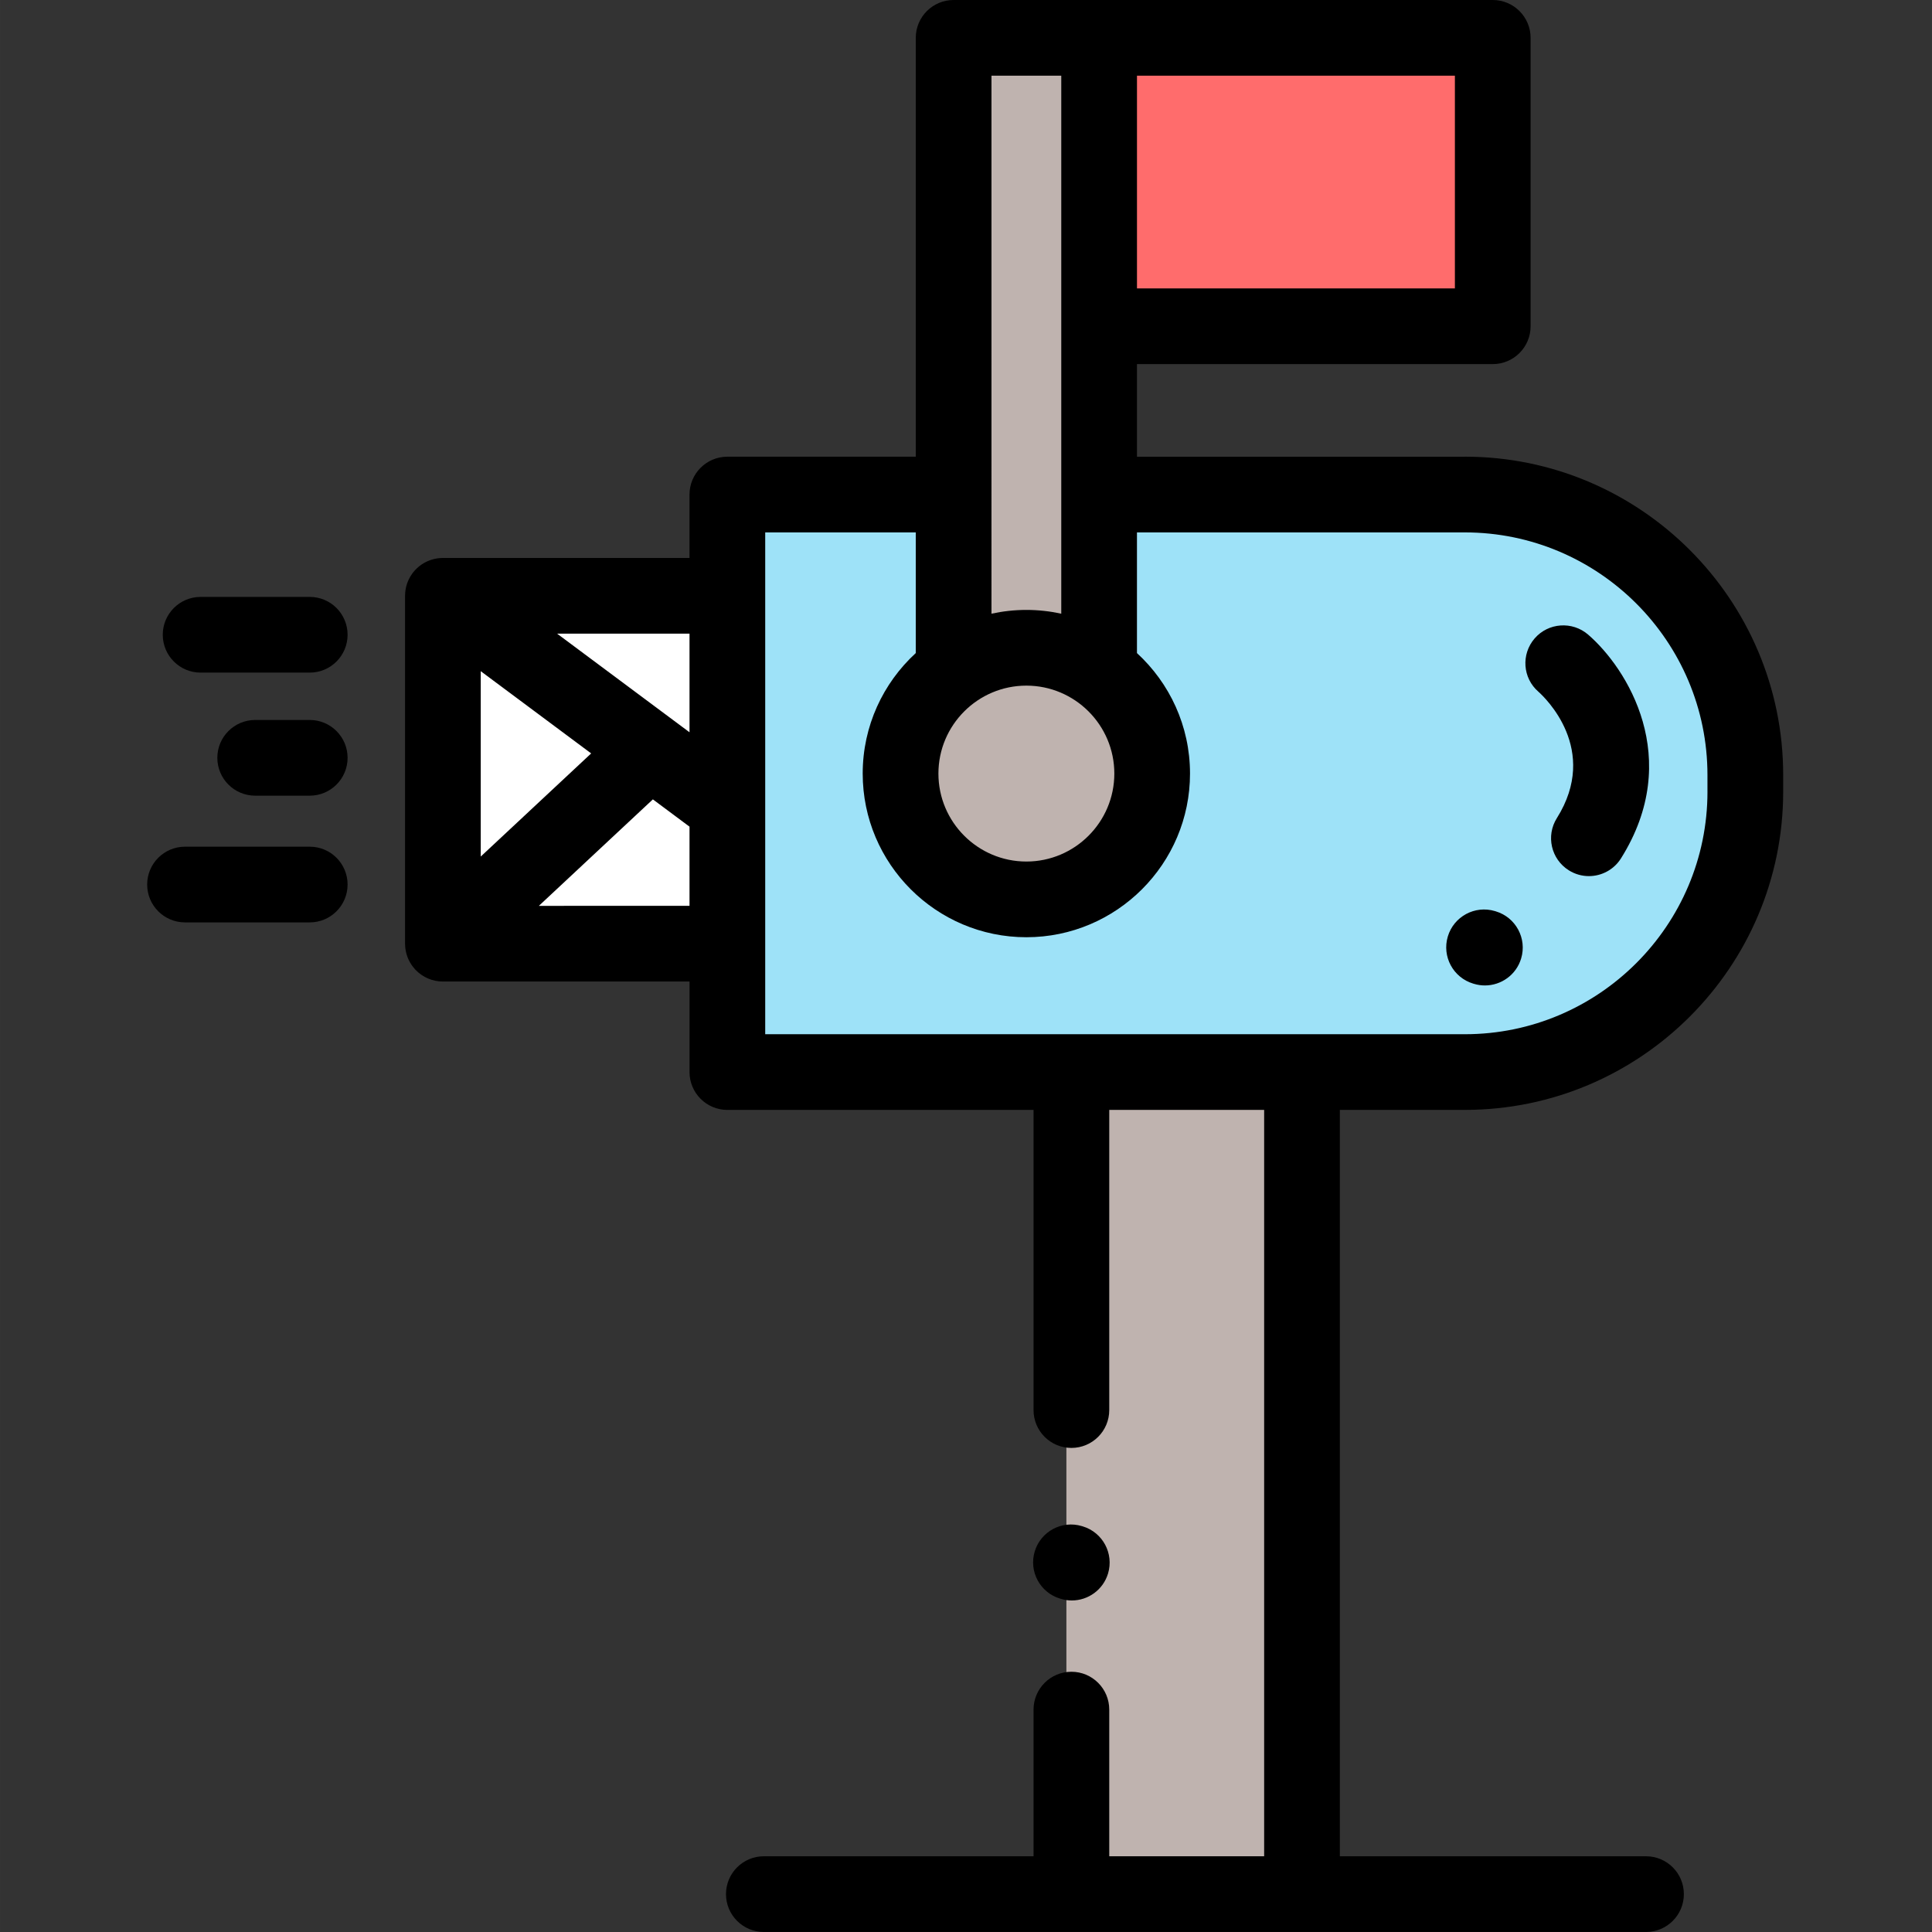 <svg height="512pt" viewBox="-39 0 512 512.003" width="512pt" xmlns="http://www.w3.org/2000/svg"><rect x="-39" y="0" width="512" height="512.003" fill="#333333" stroke="none"/><path d="m152.438 250.094h-75.391v-92.203h75.391" fill="#fff"/><path d="m77.047 250.094 27.461-25.648 9.957-9.301 17.504-16.348" fill="#fff"/><path d="m250.957 131.062h96.93c41.047 0 74.324 33.277 74.324 74.328v4.398c0 41.047-33.277 74.324-74.324 74.324h-195.449v-153.051h59.961" fill="#9ee2f8"/><path d="m212.398 177.809v-167.777h38.559v167.773" fill="#bfb3af"/><path d="m243.605 373.691v-89.578h61.113v217.855h-61.113v-48.898" fill="#bfb3af"/><path d="m250.957 10.031h104.316v76.43h-104.316zm0 0" fill="#ff6c6c"/><path d="m265.02 205.008c0 18.414-14.93 33.34-33.34 33.34-18.414 0-33.34-14.926-33.34-33.34 0-18.414 14.926-33.34 33.34-33.34 18.41 0 33.34 14.926 33.34 33.34zm0 0" fill="#bfb3af"/><path d="m43.082 158.188h-28.918c-5.539 0-10.031 4.492-10.031 10.031 0 5.543 4.492 10.031 10.031 10.031h28.918c5.539 0 10.031-4.488 10.031-10.031 0-5.539-4.488-10.031-10.031-10.031zm0 0"/><path d="m43.082 190.801h-14.457c-5.539 0-10.031 4.488-10.031 10.031 0 5.539 4.492 10.031 10.031 10.031h14.457c5.539 0 10.031-4.492 10.031-10.031 0-5.543-4.488-10.031-10.031-10.031zm0 0"/><path d="m43.082 224.383h-33.051c-5.539 0-10.031 4.492-10.031 10.031 0 5.539 4.492 10.031 10.031 10.031h33.051c5.539 0 10.031-4.492 10.031-10.031 0-5.539-4.488-10.031-10.031-10.031zm0 0"/><path d="m349.207 121.031h-86.898v-24.539h94.285c5.539 0 10.031-4.492 10.031-10.031v-76.43c0-5.539-4.492-10.031-10.031-10.031h-142.875c-5.539 0-10.031 4.492-10.031 10.031v111h-49.93c-5.539 0-10.031 4.492-10.031 10.031v16.801h-65.355c-.082 0-.16.008-.238.012-.176.004-.348.012-.52.023-.168.016-.336.031-.504.051-.148.02-.293.043-.438.066-.184.031-.367.066-.551.109-.129.027-.254.062-.383.098-.188.051-.375.105-.555.164-.129.043-.254.09-.379.141-.176.066-.344.133-.512.207-.141.059-.273.129-.41.195-.148.074-.297.148-.441.23-.145.082-.289.176-.434.266-.125.078-.254.16-.375.242-.148.105-.289.215-.434.328-.113.086-.227.176-.336.27-.133.113-.262.234-.395.359-.113.105-.223.215-.332.324-.109.117-.219.238-.328.363-.117.133-.23.27-.34.41-.047.062-.098.117-.148.18-.043.059-.078.121-.117.18-.109.152-.211.305-.312.465-.078.125-.156.25-.23.379-.086.152-.168.312-.25.469-.07.141-.137.281-.203.422-.066.152-.125.309-.188.461-.059.156-.117.309-.172.465-.047.148-.09.301-.133.449-.047.172-.094.34-.129.512-.035.141-.059.285-.086.43-.031.188-.062.371-.082.555-.016.141-.027.277-.039.418-.016.195-.027.387-.031.582 0 .07-.008.137-.008.207v92.199c0 .094.012.184.012.277.008.184.016.371.031.555.012.152.027.305.047.457.023.172.047.344.078.512.031.16.062.312.098.469.039.164.078.324.125.484.043.156.094.309.145.461.055.156.109.312.172.469.059.148.121.293.184.438.07.152.145.305.223.453.07.145.148.281.227.418.082.145.168.289.258.43s.184.273.281.41c.094.129.188.258.289.383.109.141.223.273.344.406.062.074.121.152.188.227.039.039.078.074.117.113.137.141.281.273.422.406.109.102.219.203.328.297.141.121.289.23.438.34.125.094.242.191.371.277.148.102.305.191.461.285.129.078.254.164.387.238.199.109.406.203.617.301.09.039.18.09.273.129.609.262 1.254.461 1.918.598h.008c.324.066.652.117.984.148.281.027.566.039.852.043.055 0 .105.008.156.008h65.359v23.992c0 5.539 4.492 10.031 10.031 10.031h81.137v79.547c0 5.543 4.492 10.031 10.031 10.031 5.539 0 10.031-4.488 10.031-10.031v-79.547h41.051v197.793h-41.051v-38.867c0-5.539-4.492-10.031-10.031-10.031-5.539 0-10.031 4.492-10.031 10.031v38.867h-71.473c-5.539 0-10.031 4.488-10.031 10.031 0 5.539 4.492 10.031 10.031 10.031h233.785c5.539 0 10.031-4.492 10.031-10.031 0-5.543-4.492-10.031-10.031-10.031h-81.141v-197.797h33.137c46.512 0 84.355-37.84 84.355-84.355v-4.398c0-46.516-37.844-84.359-84.355-84.359zm-116.207 60.668c12.852 0 23.309 10.453 23.309 23.309 0 12.852-10.457 23.309-23.309 23.309s-23.309-10.457-23.309-23.309c0-12.855 10.457-23.309 23.309-23.309zm113.562-105.27h-84.25v-56.367h84.25zm-122.812-56.367h18.496v142.574c-2.98-.648-6.074-1-9.246-1-3.176 0-6.266.352-9.25 1zm-80.023 173.996-35.094-26.137h35.094zm-55.328-16.188 29.266 21.793-29.266 27.332zm15.406 62.191 30.211-28.219 9.711 7.234v20.984zm309.695-30.273c0 35.449-28.844 64.293-64.293 64.293h-185.418v-132.988h39.898v31.98c-8.637 7.93-14.062 19.309-14.062 31.934 0 23.914 19.457 43.371 43.371 43.371 23.918 0 43.371-19.457 43.371-43.371 0-12.625-5.422-24-14.059-31.934v-31.98h86.895c35.453 0 64.293 28.844 64.293 64.297v4.398zm0 0"/><path d="m381.875 168.184c-4.191-3.621-10.555-3.184-14.176 1.004-3.625 4.191-3.191 10.504 1 14.129 1.703 1.516 16.297 15.336 4.887 33.492-2.949 4.688-1.535 10.883 3.156 13.828 1.656 1.043 3.504 1.543 5.328 1.543 3.336 0 6.598-1.664 8.504-4.695 16.68-26.543 1.602-50.398-8.699-59.301zm0 0"/><path d="m357.395 241.516-.219-.066c-5.309-1.59-10.898 1.422-12.488 6.727-1.594 5.309 1.418 10.898 6.727 12.492l.215.062c.961.289 1.934.426 2.887.426 4.316 0 8.301-2.805 9.602-7.148 1.594-5.309-1.418-10.902-6.723-12.492zm0 0"/><path d="m241.926 423.648.219.066c.961.293 1.938.43 2.895.43 4.309 0 8.293-2.801 9.602-7.145 1.594-5.305-1.41-10.898-6.715-12.496l-.219-.066c-5.305-1.598-10.898 1.41-12.496 6.715-1.598 5.305 1.41 10.902 6.715 12.496zm0 0"/></svg>